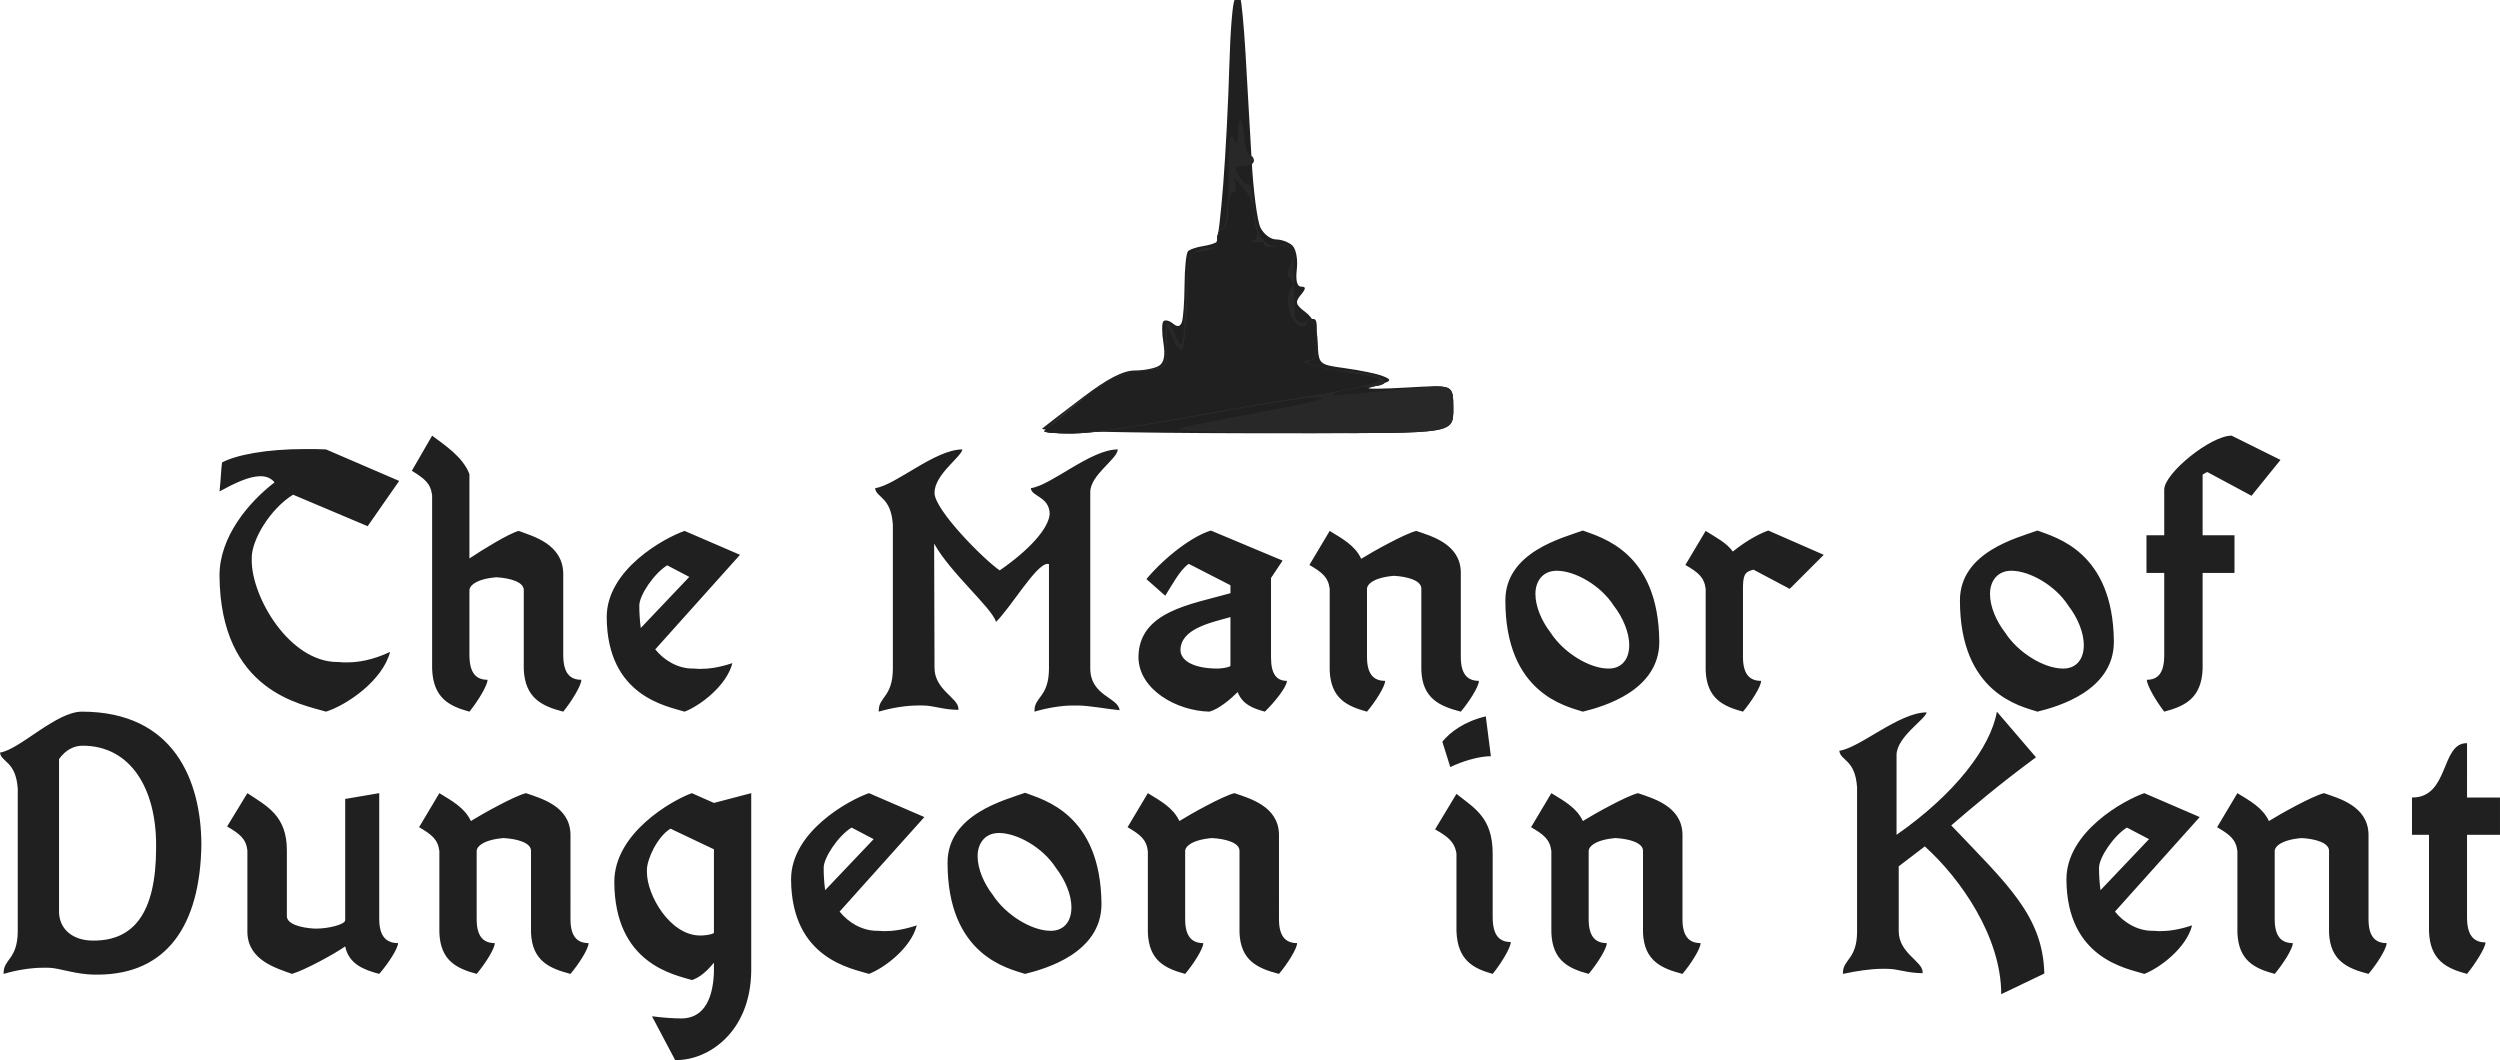 <?xml version="1.0" encoding="UTF-8" standalone="no"?>
<svg
   width="248.472pt"
   height="105.362pt"
   version="1.1"
   viewBox="0 0 248.472 105.362"
   id="svg2"
   sodipodi:docname="primary-logo-dark.svg"
   xml:space="preserve"
   inkscape:version="1.3.2 (091e20e, 2023-11-25)"
   xmlns:inkscape="http://www.inkscape.org/namespaces/inkscape"
   xmlns:sodipodi="http://sodipodi.sourceforge.net/DTD/sodipodi-0.dtd"
   xmlns="http://www.w3.org/2000/svg"
   xmlns:svg="http://www.w3.org/2000/svg"><defs
     id="defs2" /><sodipodi:namedview
     id="namedview2"
     pagecolor="#ffffff"
     bordercolor="#ffffff"
     borderopacity="1"
     inkscape:showpageshadow="0"
     inkscape:pageopacity="0"
     inkscape:pagecheckerboard="1"
     inkscape:deskcolor="#d1d1d1"
     inkscape:document-units="pt"
     inkscape:zoom="0.72169965"
     inkscape:cx="270.88831"
     inkscape:cy="187.05843"
     inkscape:window-width="3200"
     inkscape:window-height="1333"
     inkscape:window-x="1728"
     inkscape:window-y="0"
     inkscape:window-maximized="0"
     inkscape:current-layer="layer3"><inkscape:page
       x="-6.5772751e-06"
       y="-5.7009708e-10"
       width="248.472"
       height="105.362"
       id="page2"
       margin="0"
       bleed="0" /></sodipodi:namedview><g
     inkscape:groupmode="layer"
     id="layer1"
     inkscape:label="Layer 1"
     transform="translate(-875.822,-451.538)" /><g
     inkscape:groupmode="layer"
     id="layer3"
     inkscape:label="Layer 2"
     transform="translate(-290.737,0.008)"><g
       id="g4-7"
       transform="matrix(0.695,0,0,0.695,33.565,-325.586)"
       inkscape:label="Ideogram"><path
         style="display:inline;fill:#202020;fill-opacity:1"
         d="m 519.065,529.763 c 0.367,-0.328 2.966,-2.333 5.775,-4.455 3.645,-2.753 5.793,-3.862 7.5,-3.87 1.316,-0.006 2.864,-0.31 3.44,-0.675 0.723,-0.458 0.915,-1.481 0.621,-3.297 -0.235,-1.448 -0.231,-2.829 0.008,-3.069 0.24,-0.24 0.849,-0.092 1.354,0.327 0.639,0.53 1.028,0.471 1.278,-0.194 0.197,-0.526 0.371,-2.919 0.386,-5.317 0.015,-2.398 0.239,-4.573 0.498,-4.832 0.259,-0.259 1.201,-0.583 2.094,-0.719 0.892,-0.136 1.78,-0.405 1.973,-0.598 0.193,-0.193 0.632,-3.951 0.975,-8.352 0.343,-4.401 0.733,-11.991 0.866,-16.866 0.133,-4.875 0.474,-9.097 0.758,-9.381 0.284,-0.284 0.649,-0.376 0.811,-0.204 0.162,0.172 0.498,3.688 0.747,7.812 0.249,4.125 0.645,11.044 0.881,15.375 0.236,4.331 0.8,8.634 1.255,9.562 0.454,0.928 1.459,1.688 2.231,1.688 0.773,0 1.823,0.391 2.334,0.868 0.517,0.483 0.799,1.979 0.636,3.375 -0.192,1.644 0.025,2.507 0.631,2.507 0.703,0 0.687,0.286 -0.069,1.196 -0.844,1.017 -0.746,1.382 0.656,2.439 1.187,0.895 1.683,2.121 1.771,4.376 0.123,3.132 0.123,3.132 3.939,3.656 2.099,0.288 4.492,0.785 5.317,1.104 1.185,0.458 1.264,0.662 0.375,0.971 -0.619,0.215 -1.631,0.543 -2.25,0.728 -0.619,0.186 1.828,0.165 5.438,-0.046 6.562,-0.384 6.562,-0.384 6.562,3.105 0,3.489 0,3.489 -29.73,3.436 -16.352,-0.029 -29.43,-0.322 -29.062,-0.65 z"
         id="path28-5" /><path
         style="display:none;fill:#c2bcb5"
         d="m 519.088,529.741 c 0.355,-0.316 2.944,-2.311 5.753,-4.433 4.366,-3.298 5.591,-3.858 8.438,-3.858 3.33,0 3.33,0 3.33,-3.842 0,-3.33 0.15,-3.717 1.125,-2.908 0.906,0.752 1.147,0.734 1.239,-0.096 0.063,-0.566 0.193,-1.367 0.288,-1.779 0.096,-0.412 0.213,-2.495 0.261,-4.628 0.081,-3.641 0.219,-3.907 2.26,-4.355 1.339,-0.294 2.364,-1.109 2.668,-2.122 0.272,-0.905 0.634,-4.682 0.805,-8.395 0.171,-3.712 0.431,-10.714 0.578,-15.559 0.147,-4.845 0.494,-9.036 0.771,-9.312 0.277,-0.277 0.651,-0.356 0.832,-0.175 0.181,0.181 0.494,4.202 0.697,8.938 0.203,4.735 0.617,11.799 0.92,15.698 0.303,3.899 0.917,7.781 1.365,8.627 0.479,0.904 1.503,1.503 2.484,1.452 0.99,-0.051 1.841,0.452 2.09,1.237 0.231,0.728 0.443,3.213 0.47,5.522 0.043,3.604 0.251,4.198 1.473,4.198 1.18,0 1.422,0.56 1.422,3.29 0,3.29 0,3.29 3.562,3.793 1.959,0.277 4.153,0.675 4.875,0.886 0.722,0.211 1.312,0.674 1.312,1.03 0,0.356 -0.759,0.788 -1.688,0.96 -0.928,0.172 1.266,0.146 4.875,-0.059 6.562,-0.372 6.562,-0.372 6.562,3.127 0,3.499 0,3.499 -29.708,3.419 -16.339,-0.044 -29.417,-0.339 -29.062,-0.655 z"
         id="path25-3" /><path
         style="display:none;fill:#c1bab4"
         d="m 523.299,526.538 c 2.576,-2.065 5.466,-4.054 6.42,-4.421 0.955,-0.367 2.896,-0.667 4.312,-0.667 2.576,0 2.576,0 2.588,-3.938 0.008,-2.722 0.227,-3.597 0.709,-2.834 0.384,0.607 0.941,0.86 1.239,0.562 0.298,-0.298 0.625,-1.3 0.728,-2.228 0.103,-0.928 0.215,-3.263 0.25,-5.19 0.058,-3.235 0.229,-3.539 2.236,-3.98 1.308,-0.287 2.393,-1.133 2.725,-2.122 0.303,-0.905 0.64,-4.631 0.749,-8.28 0.109,-3.649 0.57,-7.008 1.025,-7.463 0.455,-0.455 0.827,-1.286 0.827,-1.847 0,-0.561 -0.291,-0.84 -0.646,-0.62 -0.355,0.22 -0.585,-1.617 -0.51,-4.081 0.074,-2.464 0.196,-5.999 0.271,-7.855 0.074,-1.856 0.418,-3.375 0.764,-3.375 0.346,0 0.709,1.603 0.807,3.562 0.098,1.959 0.3,6.263 0.448,9.562 0.148,3.3 0.506,8.835 0.795,12.299 0.289,3.464 0.901,7.009 1.361,7.877 0.497,0.94 1.511,1.544 2.505,1.492 0.99,-0.051 1.841,0.452 2.09,1.237 0.231,0.728 0.443,3.213 0.47,5.522 0.044,3.679 0.235,4.198 1.548,4.198 1.314,0 1.465,0.412 1.231,3.357 -0.267,3.357 -0.267,3.357 3.112,3.791 1.858,0.239 4.138,0.591 5.066,0.783 0.928,0.192 1.688,0.657 1.688,1.034 0,0.377 -0.928,0.828 -2.062,1.001 -1.134,0.173 1.059,0.145 4.875,-0.062 6.938,-0.377 6.938,-0.377 6.938,3.126 0,3.504 0,3.504 -29.622,3.408 -29.622,-0.095 -29.622,-0.095 -24.938,-3.849 z"
         id="path24-9" /><path
         style="display:inline;fill:#202020;fill-opacity:1"
         d="m 519.358,530.139 c 0,-0.171 2.223,-2.079 4.94,-4.241 4.083,-3.249 5.579,-3.992 8.625,-4.285 2.688,-0.258 3.716,-0.683 3.798,-1.571 0.062,-0.669 0.032,-2.212 -0.068,-3.428 -0.151,-1.843 -0.002,-2.062 0.893,-1.319 0.591,0.49 1.296,0.67 1.568,0.398 0.271,-0.271 0.493,-2.968 0.493,-5.993 0,-5.177 0.099,-5.505 1.688,-5.589 0.928,-0.049 1.941,-0.049 2.25,0 0.309,0.049 0.562,-0.586 0.562,-1.411 0,-0.825 0.321,-1.5 0.713,-1.5 0.401,0 0.698,-3 0.68,-6.85 -0.02,-4.164 0.288,-7.048 0.784,-7.355 0.556,-0.344 0.68,-3.481 0.387,-9.832 -0.236,-5.13 -0.187,-9.086 0.108,-8.791 0.295,0.295 0.784,5.187 1.085,10.87 0.302,5.683 0.797,10.924 1.101,11.646 0.393,0.935 0.206,1.312 -0.653,1.312 -0.663,0 -1.205,0.348 -1.205,0.774 0,0.425 0.506,0.968 1.125,1.205 0.753,0.289 1.125,1.474 1.125,3.583 0,1.733 0.422,3.698 0.938,4.367 0.516,0.668 1.781,1.324 2.812,1.456 1.76,0.226 1.878,0.518 1.923,4.775 0.027,2.494 0.291,4.926 0.587,5.405 0.296,0.479 1.072,0.666 1.724,0.416 0.998,-0.383 1.142,0.096 0.909,3.023 -0.192,2.418 0.029,3.595 0.727,3.863 0.552,0.212 2.073,0.39 3.38,0.395 1.307,0.006 3.136,0.214 4.064,0.462 0.928,0.249 1.688,0.75 1.688,1.115 0,0.364 -0.928,0.668 -2.062,0.674 -1.134,0.006 -2.569,0.351 -3.188,0.766 -0.833,0.559 -0.54,0.65 1.125,0.352 1.238,-0.221 4.866,-0.616 8.062,-0.877 5.812,-0.475 5.812,-0.475 5.812,3.011 0,3.486 0,3.486 -21.188,3.398 -21.188,-0.088 -21.188,-0.088 -14.812,-1.374 3.506,-0.707 6.881,-1.514 7.5,-1.792 0.619,-0.278 -0.225,-0.354 -1.875,-0.167 -1.65,0.187 -6.838,1.033 -11.528,1.88 -4.691,0.847 -10.344,1.541 -12.562,1.541 -2.219,0 -4.034,-0.14 -4.034,-0.31 z"
         id="path17-0" /><path
         style="display:inline;fill:#282828;fill-opacity:1"
         d="m 519.358,530.139 c 0,-0.171 2.205,-2.065 4.901,-4.21 4.013,-3.193 5.609,-3.989 8.812,-4.394 3.912,-0.494 3.912,-0.494 3.711,-3.665 -0.111,-1.744 -0.018,-3.171 0.206,-3.171 0.224,0 0.816,0.928 1.316,2.062 0.816,1.851 0.949,1.338 1.294,-4.99 0.337,-6.18 0.57,-7.119 1.885,-7.594 0.825,-0.298 1.753,-0.395 2.062,-0.216 0.309,0.179 0.562,-0.341 0.562,-1.156 0,-0.815 0.361,-1.602 0.802,-1.749 0.493,-0.164 0.806,-3.003 0.813,-7.375 0.007,-4.568 0.237,-6.572 0.645,-5.608 0.549,1.297 0.642,1.204 0.687,-0.688 0.029,-1.203 0.211,-2.029 0.405,-1.836 0.193,0.193 0.434,1.431 0.535,2.75 0.101,1.319 0.448,2.398 0.773,2.398 0.325,0 0.59,0.338 0.59,0.75 0,0.412 -0.678,0.75 -1.506,0.75 -1.302,0 -1.383,0.197 -0.6,1.451 0.499,0.798 1.112,1.325 1.362,1.17 0.251,-0.155 0.537,1.101 0.637,2.79 0.1,1.69 0.586,3.779 1.081,4.643 0.536,0.935 1.659,1.571 2.775,1.571 1.782,0 1.879,0.222 1.958,4.5 0.046,2.475 0.13,4.937 0.188,5.47 0.057,0.534 0.695,0.871 1.417,0.75 1.025,-0.172 1.364,0.397 1.545,2.592 0.16,1.933 -0.074,2.816 -0.75,2.824 -0.715,0.008 -0.677,0.209 0.142,0.739 0.619,0.4 2.18,0.732 3.469,0.739 1.289,0.006 3.398,0.222 4.688,0.48 1.289,0.258 2.344,0.764 2.344,1.125 0,0.361 -1.097,0.69 -2.438,0.731 -1.341,0.041 -3.281,0.372 -4.312,0.735 -1.368,0.482 -0.86,0.563 1.875,0.299 2.062,-0.199 6.197,-0.578 9.188,-0.844 5.438,-0.482 5.438,-0.482 5.438,3.001 0,3.483 0,3.483 -20.812,3.406 -13.266,-0.049 -19.861,-0.31 -18.188,-0.72 1.444,-0.354 6.494,-1.347 11.222,-2.208 4.729,-0.861 8.779,-1.755 9,-1.988 0.221,-0.232 -1.116,-0.216 -2.972,0.038 -1.856,0.253 -4.388,0.63 -5.625,0.837 -1.238,0.207 -6.913,1.219 -12.612,2.247 -5.699,1.029 -12.196,1.87 -14.438,1.87 -2.241,0 -4.075,-0.14 -4.075,-0.31 z"
         id="path13-5" /><path
         style="fill:#3c3c3c;fill-opacity:1"
         d="m 521.608,528.097 c 1.444,-1.26 3.934,-3.177 5.534,-4.258 1.626,-1.099 4.438,-2.144 6.375,-2.368 3.466,-0.402 3.466,-0.402 3.372,-3.774 -0.087,-3.14 -0.038,-3.23 0.707,-1.309 0.44,1.134 1.06,2.062 1.377,2.062 0.317,0 0.674,-3.122 0.793,-6.938 0.216,-6.938 0.216,-6.938 2.278,-7.175 1.457,-0.168 2.062,-0.663 2.062,-1.688 0,-0.798 0.338,-1.45 0.75,-1.45 0.412,0 0.75,-1.181 0.75,-2.625 0,-1.444 0.327,-2.625 0.726,-2.625 0.4,0 0.516,-0.591 0.258,-1.312 -0.324,-0.909 0.029,-0.758 1.149,0.49 0.889,0.991 1.617,2.567 1.617,3.501 0,0.934 0.194,2.203 0.43,2.82 0.237,0.616 -0.017,1.271 -0.562,1.454 -0.546,0.183 -0.402,0.244 0.32,0.136 0.722,-0.108 1.312,0.062 1.312,0.379 0,0.317 0.804,0.422 1.787,0.234 0.983,-0.188 2.011,0.021 2.285,0.464 0.274,0.443 0.144,1.467 -0.289,2.275 -0.549,1.026 -0.549,1.617 0.002,1.957 0.509,0.315 0.533,0.796 0.069,1.358 -0.396,0.479 -0.546,1.776 -0.334,2.883 0.212,1.107 0.858,2.193 1.433,2.414 0.576,0.221 1.047,0.055 1.047,-0.369 0,-0.424 0.338,-0.562 0.75,-0.307 0.412,0.255 0.75,1.625 0.75,3.044 0,1.929 -0.332,2.6 -1.312,2.657 -0.722,0.042 -0.3,0.365 0.938,0.718 1.238,0.353 3.853,0.845 5.812,1.094 1.959,0.249 3.562,0.704 3.562,1.01 0,0.307 -2.616,1.012 -5.812,1.566 -3.197,0.555 -6.487,1.1 -7.312,1.212 -0.825,0.112 -3.525,0.555 -6,0.984 -2.475,0.429 -8.338,1.468 -13.028,2.309 -4.691,0.84 -10.259,1.514 -12.375,1.498 -3.847,-0.03 -3.847,-0.03 -1.222,-2.322 z"
         id="path6-5" /><path
         style="fill:#202020;fill-opacity:1"
         d="m 520.858,528.868 c 1.031,-0.843 2.608,-2.157 3.505,-2.92 0.896,-0.763 2.555,-1.994 3.685,-2.735 1.13,-0.741 3.603,-1.526 5.495,-1.746 3.44,-0.399 3.44,-0.399 3.347,-3.771 -0.087,-3.14 -0.038,-3.23 0.707,-1.309 0.44,1.134 1.06,2.062 1.377,2.062 0.317,0 0.674,-3.122 0.793,-6.938 0.216,-6.938 0.216,-6.938 2.278,-7.175 1.457,-0.168 2.062,-0.663 2.062,-1.688 0,-0.798 0.338,-1.45 0.75,-1.45 0.412,0 0.75,-1.181 0.75,-2.625 0,-1.444 0.327,-2.625 0.726,-2.625 0.4,0 0.516,-0.591 0.258,-1.312 -0.324,-0.909 0.029,-0.758 1.149,0.49 0.889,0.991 1.617,2.567 1.617,3.501 0,0.934 0.194,2.203 0.43,2.82 0.237,0.616 -0.017,1.271 -0.562,1.454 -0.546,0.183 -0.402,0.244 0.32,0.136 0.722,-0.108 1.312,0.062 1.312,0.379 0,0.317 0.804,0.422 1.787,0.234 0.983,-0.188 2.011,0.021 2.285,0.464 0.274,0.443 0.144,1.467 -0.289,2.275 -0.549,1.026 -0.549,1.617 0.002,1.957 0.509,0.315 0.533,0.796 0.069,1.358 -0.396,0.479 -0.546,1.776 -0.334,2.883 0.212,1.107 0.858,2.193 1.433,2.414 0.576,0.221 1.047,0.055 1.047,-0.369 0,-0.424 0.338,-0.562 0.75,-0.307 0.412,0.255 0.75,1.625 0.75,3.044 0,1.929 -0.332,2.6 -1.312,2.657 -0.722,0.042 -0.3,0.365 0.938,0.718 1.238,0.353 3.853,0.845 5.812,1.094 1.959,0.249 3.562,0.704 3.562,1.01 0,0.307 -2.616,1.012 -5.812,1.566 -3.197,0.555 -6.487,1.1 -7.312,1.212 -0.825,0.112 -3.525,0.555 -6,0.984 -2.475,0.429 -8.338,1.468 -13.028,2.309 -4.691,0.84 -10.259,1.517 -12.375,1.503 -3.847,-0.025 -3.847,-0.025 -1.972,-1.557 z"
         id="path5-6" /><path
         style="fill:#220022;fill-opacity:0"
         d="m 520.858,528.868 c 1.031,-0.843 2.608,-2.157 3.505,-2.92 0.896,-0.763 2.555,-1.994 3.685,-2.735 1.13,-0.741 3.603,-1.526 5.495,-1.746 3.44,-0.399 3.44,-0.399 3.347,-3.771 -0.087,-3.14 -0.038,-3.23 0.707,-1.309 0.44,1.134 1.06,2.062 1.377,2.062 0.317,0 0.674,-3.122 0.793,-6.938 0.216,-6.938 0.216,-6.938 2.278,-7.175 1.457,-0.168 2.062,-0.663 2.062,-1.688 0,-0.798 0.338,-1.45 0.75,-1.45 0.412,0 0.75,-0.868 0.75,-1.929 0,-1.061 0.537,-2.465 1.193,-3.122 1.013,-1.013 1.294,-1.033 1.864,-0.134 0.369,0.583 0.676,1.791 0.682,2.685 0.006,0.894 0.205,2.13 0.442,2.747 0.237,0.616 -0.017,1.271 -0.562,1.454 -0.546,0.183 -0.402,0.244 0.32,0.136 0.722,-0.108 1.312,0.038 1.312,0.325 0,0.287 0.895,0.509 1.989,0.492 1.094,-0.016 2.128,0.371 2.297,0.861 0.169,0.49 -0.401,1.599 -1.267,2.465 -0.866,0.866 -1.876,1.388 -2.245,1.16 -0.369,-0.228 -0.896,-0.05 -1.171,0.395 -0.346,0.56 0.391,0.643 2.386,0.27 2.43,-0.455 2.749,-0.374 2.015,0.515 -0.479,0.58 -0.697,1.961 -0.485,3.067 0.212,1.107 0.858,2.193 1.433,2.414 0.576,0.221 1.047,0.055 1.047,-0.369 0,-0.424 0.338,-0.562 0.75,-0.307 0.412,0.255 0.75,1.625 0.75,3.044 0,1.929 -0.332,2.6 -1.312,2.657 -0.722,0.042 -0.3,0.365 0.938,0.718 1.238,0.353 3.853,0.845 5.812,1.094 1.959,0.249 3.562,0.705 3.562,1.013 0,0.308 -5.484,1.487 -12.188,2.619 -6.703,1.132 -15.731,2.704 -20.062,3.492 -4.331,0.788 -9.731,1.434 -12,1.435 -4.125,0.002 -4.125,0.002 -2.25,-1.53 z"
         id="path4-3" /></g><path
       style="font-weight:bold;font-size:36px;font-family:'Oldania ADF Std';-inkscape-font-specification:'Oldania ADF Std, Bold';fill:#202020;stroke-width:2.835;stroke-linecap:round"
       d="m 323.137,44.658 c -0.72,-0.036 -1.368,-0.036 -2.052,-0.036 -3.888,0 -6.84,0.576 -8.28,1.332 -0.108,0.792 -0.108,1.62 -0.252,2.88 1.512,-0.828 2.952,-1.512 4.068,-1.512 0.576,0 1.044,0.18 1.404,0.612 -2.628,2.016 -5.472,5.436 -5.472,9.252 0.072,11.592 8.244,12.816 10.584,13.536 2.052,-0.648 5.616,-3.06 6.372,-5.94 -1.764,0.828 -3.168,1.044 -4.32,1.044 -0.288,0 -0.54,0 -0.792,-0.036 h -0.108 c -4.788,0 -8.532,-6.444 -8.532,-10.08 v -0.288 c 0,-1.764 1.8,-4.824 4.104,-6.264 l 7.416,3.132 3.132,-4.5 z m 23.58,12.312 c -0.072,-2.916 -2.988,-3.672 -4.428,-4.212 -0.972,0.252 -3.6,1.872 -4.896,2.736 v -8.388 c -0.648,-1.692 -2.412,-2.844 -3.708,-3.816 l -2.016,3.492 c 1.224,0.756 1.872,1.224 2.016,2.448 v 17.244 c 0.108,2.916 1.728,3.708 3.708,4.248 0.792,-0.972 1.8,-2.592 1.8,-3.168 -1.152,0 -1.8,-0.684 -1.8,-2.484 v -6.408 c 0,-0.432 0.612,-1.116 2.664,-1.296 1.368,0.072 2.736,0.468 2.736,1.26 v 0.036 7.812 c 0.108,2.916 1.836,3.708 3.924,4.248 0.792,-0.972 1.8,-2.592 1.8,-3.168 -1.152,0 -1.8,-0.684 -1.8,-2.484 z m 7.704,5.436 c -0.108,-0.864 -0.144,-1.548 -0.144,-2.232 0,-1.008 1.44,-3.168 2.772,-3.996 l 2.196,1.152 z m 4.356,-9.648 c -1.98,0.684 -7.74,3.816 -7.74,8.568 0.036,7.92 6.048,8.856 7.74,9.396 1.512,-0.576 4.176,-2.556 4.752,-4.824 -1.296,0.432 -2.34,0.576 -3.24,0.576 -0.216,0 -0.432,-0.036 -0.612,-0.036 h -0.108 c -1.476,0 -2.844,-0.828 -3.708,-1.908 l 8.424,-9.396 z m 27.612,-8.1 c -2.736,0 -6.624,3.564 -8.676,3.852 0.108,0.972 1.584,0.828 1.764,3.636 v 14.364 c -0.036,2.772 -1.404,2.736 -1.404,4.104 v 0.108 c 1.332,-0.396 2.772,-0.612 3.888,-0.612 h 0.504 c 1.08,0 2.016,0.432 3.528,0.432 v -0.108 c 0,-1.08 -2.376,-1.872 -2.376,-4.068 v -0.036 l -0.036,-12.312 c 1.584,2.88 5.688,6.336 6.156,7.776 1.476,-1.44 3.996,-5.76 5.112,-5.76 0.036,0 0.108,0 0.144,0.036 v 10.44 c -0.036,2.772 -1.44,2.736 -1.44,4.104 v 0.108 c 1.332,-0.396 2.736,-0.612 3.852,-0.612 h 0.396 c 1.224,0 2.988,0.36 4.212,0.468 -0.144,-1.296 -2.916,-1.404 -2.916,-4.176 v -0.072 -17.388 -0.036 c 0,-1.728 2.7,-3.276 2.736,-4.248 -2.7,0 -6.588,3.564 -8.64,3.852 0.036,0.828 1.836,0.828 1.872,2.556 -0.108,1.476 -2.052,3.6 -4.968,5.616 -1.584,-1.08 -6.48,-6.012 -6.48,-7.704 0,-1.836 2.664,-3.564 2.772,-4.32 z m 26.64,16.668 v 4.86 c -0.252,0.18 -1.008,0.252 -1.296,0.252 -2.052,0 -3.6,-0.612 -3.672,-1.8 0,-2.124 2.88,-2.736 4.968,-3.312 z m -1.944,-8.604 c -1.8,0.54 -4.5,2.556 -6.408,4.824 l 1.872,1.656 c 0.54,-0.828 1.476,-2.628 2.34,-3.168 l 4.14,2.124 v 0.792 c -3.924,1.116 -9.144,1.8 -9.144,6.408 0.072,3.204 3.816,5.292 7.056,5.364 0.936,-0.252 2.124,-1.26 2.808,-1.944 0.468,1.224 1.512,1.62 2.7,1.944 0.972,-0.936 2.196,-2.484 2.196,-3.06 -1.044,0 -1.584,-0.684 -1.584,-2.34 v -0.324 -7.56 l 1.152,-1.728 z m 24.84,4.104 c -0.072,-2.808 -2.988,-3.564 -4.428,-4.068 -1.152,0.288 -4.32,2.052 -5.472,2.772 -0.612,-1.332 -1.908,-2.016 -3.132,-2.772 l -2.016,3.384 c 1.224,0.72 1.872,1.188 2.016,2.376 v 8.1 c 0.108,2.808 1.728,3.564 3.708,4.104 0.792,-0.936 1.8,-2.484 1.8,-3.06 -1.152,0 -1.8,-0.684 -1.8,-2.376 v -6.768 c 0,-0.432 0.612,-1.116 2.664,-1.296 1.368,0.072 2.736,0.468 2.736,1.26 v 0.036 8.1 c 0.108,2.808 1.836,3.564 3.924,4.104 0.792,-0.936 1.8,-2.484 1.8,-3.06 -1.152,0 -1.8,-0.684 -1.8,-2.376 z m 9.54,-0.108 c 1.8,0 4.356,1.44 5.652,3.456 0.972,1.26 1.548,2.736 1.548,3.924 0,1.62 -0.936,2.34 -2.016,2.34 h -0.072 c -1.836,0 -4.428,-1.548 -5.724,-3.564 -0.864,-1.116 -1.512,-2.556 -1.512,-3.852 0,-1.26 0.72,-2.304 2.124,-2.304 z m 2.592,-3.996 c -1.98,0.72 -7.704,2.124 -7.704,6.948 0,9.216 6.012,10.512 7.704,11.052 2.052,-0.504 7.596,-2.088 7.596,-6.948 -0.072,-8.964 -5.796,-10.368 -7.596,-11.052 z m 18.432,0 c -0.756,0.252 -2.16,0.972 -3.528,2.088 -0.648,-0.9 -1.692,-1.404 -2.7,-2.052 l -2.016,3.384 c 1.224,0.72 1.872,1.188 2.016,2.376 v 8.1 c 0.108,2.808 1.728,3.564 3.708,4.104 0.792,-0.936 1.8,-2.484 1.8,-3.06 -1.152,0 -1.8,-0.684 -1.8,-2.376 v -0.288 -6.48 c 0,-1.404 0.18,-1.692 1.044,-1.908 l 3.6,1.908 3.384,-3.384 z m 24.156,3.996 c 1.8,0 4.356,1.44 5.652,3.456 0.972,1.26 1.548,2.736 1.548,3.924 0,1.62 -0.936,2.34 -2.016,2.34 h -0.072 c -1.836,0 -4.428,-1.548 -5.724,-3.564 -0.864,-1.116 -1.512,-2.556 -1.512,-3.852 0,-1.26 0.72,-2.304 2.124,-2.304 z m 2.592,-3.996 c -1.98,0.72 -7.704,2.124 -7.704,6.948 0,9.216 6.012,10.512 7.704,11.052 2.052,-0.504 7.596,-2.088 7.596,-6.948 -0.072,-8.964 -5.796,-10.368 -7.596,-11.052 z m 12.6,-4.032 v 4.5 h -1.764 v 3.744 h 1.764 v 8.172 c 0,1.764 -0.612,2.448 -1.728,2.448 0,0.576 0.972,2.196 1.728,3.168 2.052,-0.54 3.708,-1.332 3.816,-4.248 v -9.54 h 3.168 v -3.744 h -3.168 v -6.048 c 0.072,0.036 0.324,-0.252 0.504,-0.216 l 4.356,2.34 2.88,-3.564 -4.86,-2.412 c -2.088,0 -6.696,3.744 -6.696,5.364 z"
       id="text1-1"
       aria-label="The Manor of" /><path
       d="m 298.945,74.106 c 4.788,0 7.308,4.284 7.308,9.864 v 0.108 0.144 c 0,6.624 -2.304,9.252 -6.192,9.252 h -0.108 c -1.728,0 -3.24,-0.9 -3.348,-2.736 v -15.3 c 0.684,-0.972 1.548,-1.332 2.34,-1.332 z m -0.072,-3.384 c -2.556,0 -6.192,3.78 -8.136,4.068 0.108,0.972 1.584,0.828 1.764,3.6 v 14.22 c -0.036,2.736 -1.404,2.7 -1.404,4.068 v 0.108 c 1.332,-0.396 2.772,-0.612 3.888,-0.612 h 0.54 c 1.08,0 2.7,0.684 4.68,0.684 h 0.288 c 6.768,-0.036 10.152,-4.824 10.26,-12.96 -0.036,-6.3 -2.7,-13.176 -11.88,-13.176 z m 26.172,8.676 v 12.06 c -0.036,0.432 -1.692,0.828 -2.88,0.828 h -0.144 c -1.404,-0.072 -2.772,-0.468 -2.772,-1.224 v -0.036 -6.516 c 0,-3.456 -1.98,-4.392 -3.924,-5.688 l -2.016,3.312 c 1.224,0.72 1.872,1.188 2.016,2.376 v 8.172 c 0.072,2.808 2.988,3.564 4.428,4.104 1.26,-0.36 4.356,-2.052 5.292,-2.736 0.36,1.764 1.872,2.34 3.384,2.736 0.828,-0.936 1.872,-2.52 1.872,-3.06 -1.188,0 -1.872,-0.684 -1.872,-2.412 v -12.492 z m 22.392,3.492 c -0.072,-2.808 -2.988,-3.564 -4.428,-4.068 -1.152,0.288 -4.32,2.052 -5.472,2.772 -0.612,-1.332 -1.908,-2.016 -3.132,-2.772 l -2.016,3.384 c 1.224,0.72 1.872,1.188 2.016,2.376 v 8.1 c 0.108,2.808 1.728,3.564 3.708,4.104 0.792,-0.936 1.8,-2.484 1.8,-3.06 -1.152,0 -1.8,-0.684 -1.8,-2.376 v -6.768 c 0,-0.432 0.612,-1.116 2.664,-1.296 1.368,0.072 2.736,0.468 2.736,1.26 v 0.036 8.1 c 0.108,2.808 1.836,3.564 3.924,4.104 0.792,-0.936 1.8,-2.484 1.8,-3.06 -1.152,0 -1.8,-0.684 -1.8,-2.376 z m 14.256,1.512 v 8.316 c -0.252,0.18 -0.972,0.252 -1.296,0.252 h -0.072 c -2.988,0 -5.292,-3.996 -5.292,-6.3 v -0.216 c 0,-1.044 1.008,-3.276 2.34,-4.104 z m -3.852,20.952 h 0.108 c 3.204,0 7.38,-2.772 7.452,-8.856 v -17.676 l -3.708,0.972 -2.196,-0.972 c -1.98,0.72 -7.704,3.96 -7.704,8.82 0.036,8.208 6.012,9.216 7.704,9.756 0.828,-0.252 1.584,-0.972 2.196,-1.728 v 0.972 c -0.108,3.024 -1.26,4.536 -3.168,4.572 -0.864,0 -1.872,-0.072 -2.988,-0.216 z m 14.904,-16.884 c -0.108,-0.864 -0.144,-1.548 -0.144,-2.232 0,-1.008 1.44,-3.168 2.772,-3.996 l 2.196,1.152 z m 4.356,-9.648 c -1.98,0.684 -7.74,3.816 -7.74,8.568 0.036,7.92 6.048,8.856 7.74,9.396 1.512,-0.576 4.176,-2.556 4.752,-4.824 -1.296,0.432 -2.34,0.576 -3.24,0.576 -0.216,0 -0.432,-0.036 -0.612,-0.036 h -0.108 c -1.476,0 -2.844,-0.828 -3.708,-1.908 l 8.424,-9.396 z m 12.924,3.96 c 1.8,0 4.356,1.44 5.652,3.456 0.972,1.26 1.548,2.736 1.548,3.924 0,1.62 -0.936,2.34 -2.016,2.34 h -0.072 c -1.836,0 -4.428,-1.548 -5.724,-3.564 -0.864,-1.116 -1.512,-2.556 -1.512,-3.852 0,-1.26 0.72,-2.304 2.124,-2.304 z m 2.592,-3.996 c -1.98,0.72 -7.704,2.124 -7.704,6.948 0,9.216 6.012,10.512 7.704,11.052 2.052,-0.504 7.596,-2.088 7.596,-6.948 -0.072,-8.964 -5.796,-10.368 -7.596,-11.052 z m 25.236,4.104 c -0.072,-2.808 -2.988,-3.564 -4.428,-4.068 -1.152,0.288 -4.32,2.052 -5.472,2.772 -0.612,-1.332 -1.908,-2.016 -3.132,-2.772 l -2.016,3.384 c 1.224,0.72 1.872,1.188 2.016,2.376 v 8.1 c 0.108,2.808 1.728,3.564 3.708,4.104 0.792,-0.936 1.8,-2.484 1.8,-3.06 -1.152,0 -1.8,-0.684 -1.8,-2.376 v -6.768 c 0,-0.432 0.612,-1.116 2.664,-1.296 1.368,0.072 2.736,0.468 2.736,1.26 v 0.036 8.1 c 0.108,2.808 1.836,3.564 3.924,4.104 0.792,-0.936 1.8,-2.484 1.8,-3.06 -1.152,0 -1.8,-0.684 -1.8,-2.376 z m 16.236,-9.18 0.792,2.52 c 1.188,-0.576 2.844,-1.08 4.032,-1.08 l -0.504,-3.96 c -2.124,0.504 -3.528,1.548 -4.32,2.52 z m 1.404,5.184 -2.124,3.528 c 1.26,0.72 1.944,1.224 2.124,2.412 v 7.704 c 0.108,2.916 1.692,3.708 3.6,4.248 0.792,-0.972 1.8,-2.592 1.8,-3.168 -1.152,0 -1.8,-0.684 -1.8,-2.484 v -0.288 -6.012 c 0,-3.6 -1.836,-4.536 -3.6,-5.94 z m 22.464,3.996 c -0.072,-2.808 -2.988,-3.564 -4.428,-4.068 -1.152,0.288 -4.32,2.052 -5.472,2.772 -0.612,-1.332 -1.908,-2.016 -3.132,-2.772 l -2.016,3.384 c 1.224,0.72 1.872,1.188 2.016,2.376 v 8.1 c 0.108,2.808 1.728,3.564 3.708,4.104 0.792,-0.936 1.8,-2.484 1.8,-3.06 -1.152,0 -1.8,-0.684 -1.8,-2.376 v -6.768 c 0,-0.432 0.612,-1.116 2.664,-1.296 1.368,0.072 2.736,0.468 2.736,1.26 v 0.036 8.1 c 0.108,2.808 1.836,3.564 3.924,4.104 0.792,-0.936 1.8,-2.484 1.8,-3.06 -1.152,0 -1.8,-0.684 -1.8,-2.376 z m 24.264,-12.096 c -2.736,0 -6.624,3.528 -8.676,3.816 0.108,1.008 1.584,0.828 1.764,3.636 v 14.436 c -0.036,2.664 -1.404,2.664 -1.404,3.996 v 0.108 c 1.332,-0.288 2.772,-0.504 3.852,-0.504 h 0.54 c 1.08,0 2.016,0.432 3.528,0.432 v -0.108 c 0,-1.08 -2.376,-1.872 -2.376,-4.068 v -0.036 -6.408 l 2.592,-1.98 c 3.528,3.168 7.596,8.964 7.596,14.688 l 4.284,-2.052 c -0.144,-5.76 -3.708,-8.892 -9.252,-14.724 2.016,-1.728 4.752,-4.068 8.424,-6.768 l -3.888,-4.536 c -0.612,3.528 -4.14,8.172 -9.972,12.24 v -7.956 c 0.036,-1.8 2.88,-3.528 2.988,-4.212 z m 17.28,17.676 c -0.108,-0.864 -0.144,-1.548 -0.144,-2.232 0,-1.008 1.44,-3.168 2.772,-3.996 l 2.196,1.152 z m 4.356,-9.648 c -1.98,0.684 -7.74,3.816 -7.74,8.568 0.036,7.92 6.048,8.856 7.74,9.396 1.512,-0.576 4.176,-2.556 4.752,-4.824 -1.296,0.432 -2.34,0.576 -3.24,0.576 -0.216,0 -0.432,-0.036 -0.612,-0.036 h -0.108 c -1.476,0 -2.844,-0.828 -3.708,-1.908 l 8.424,-9.396 z m 22.284,4.068 c -0.072,-2.808 -2.988,-3.564 -4.428,-4.068 -1.152,0.288 -4.32,2.052 -5.472,2.772 -0.612,-1.332 -1.908,-2.016 -3.132,-2.772 l -2.016,3.384 c 1.224,0.72 1.872,1.188 2.016,2.376 v 8.1 c 0.108,2.808 1.728,3.564 3.708,4.104 0.792,-0.936 1.8,-2.484 1.8,-3.06 -1.152,0 -1.8,-0.684 -1.8,-2.376 v -6.768 c 0,-0.432 0.612,-1.116 2.664,-1.296 1.368,0.072 2.736,0.468 2.736,1.26 v 0.036 8.1 c 0.108,2.808 1.836,3.564 3.924,4.104 0.792,-0.936 1.8,-2.484 1.8,-3.06 -1.152,0 -1.8,-0.684 -1.8,-2.376 z m 9.792,-9.036 h -0.036 c -2.592,0 -1.728,5.4 -5.4,5.4 h -0.036 v 3.708 h 1.692 v 9.612 c 0.108,2.88 1.764,3.672 3.78,4.212 0.792,-0.972 1.836,-2.592 1.836,-3.132 -1.188,0 -1.836,-0.72 -1.836,-2.484 v -0.288 -7.92 h 3.276 v -3.708 h -3.276 z"
       id="text3"
       style="font-weight:bold;font-size:36px;font-family:'Oldania ADF Std';-inkscape-font-specification:'Oldania ADF Std, Bold';fill:#202020;stroke-width:2.835;stroke-linecap:round"
       aria-label="Dungeon in Kent" /></g></svg>
